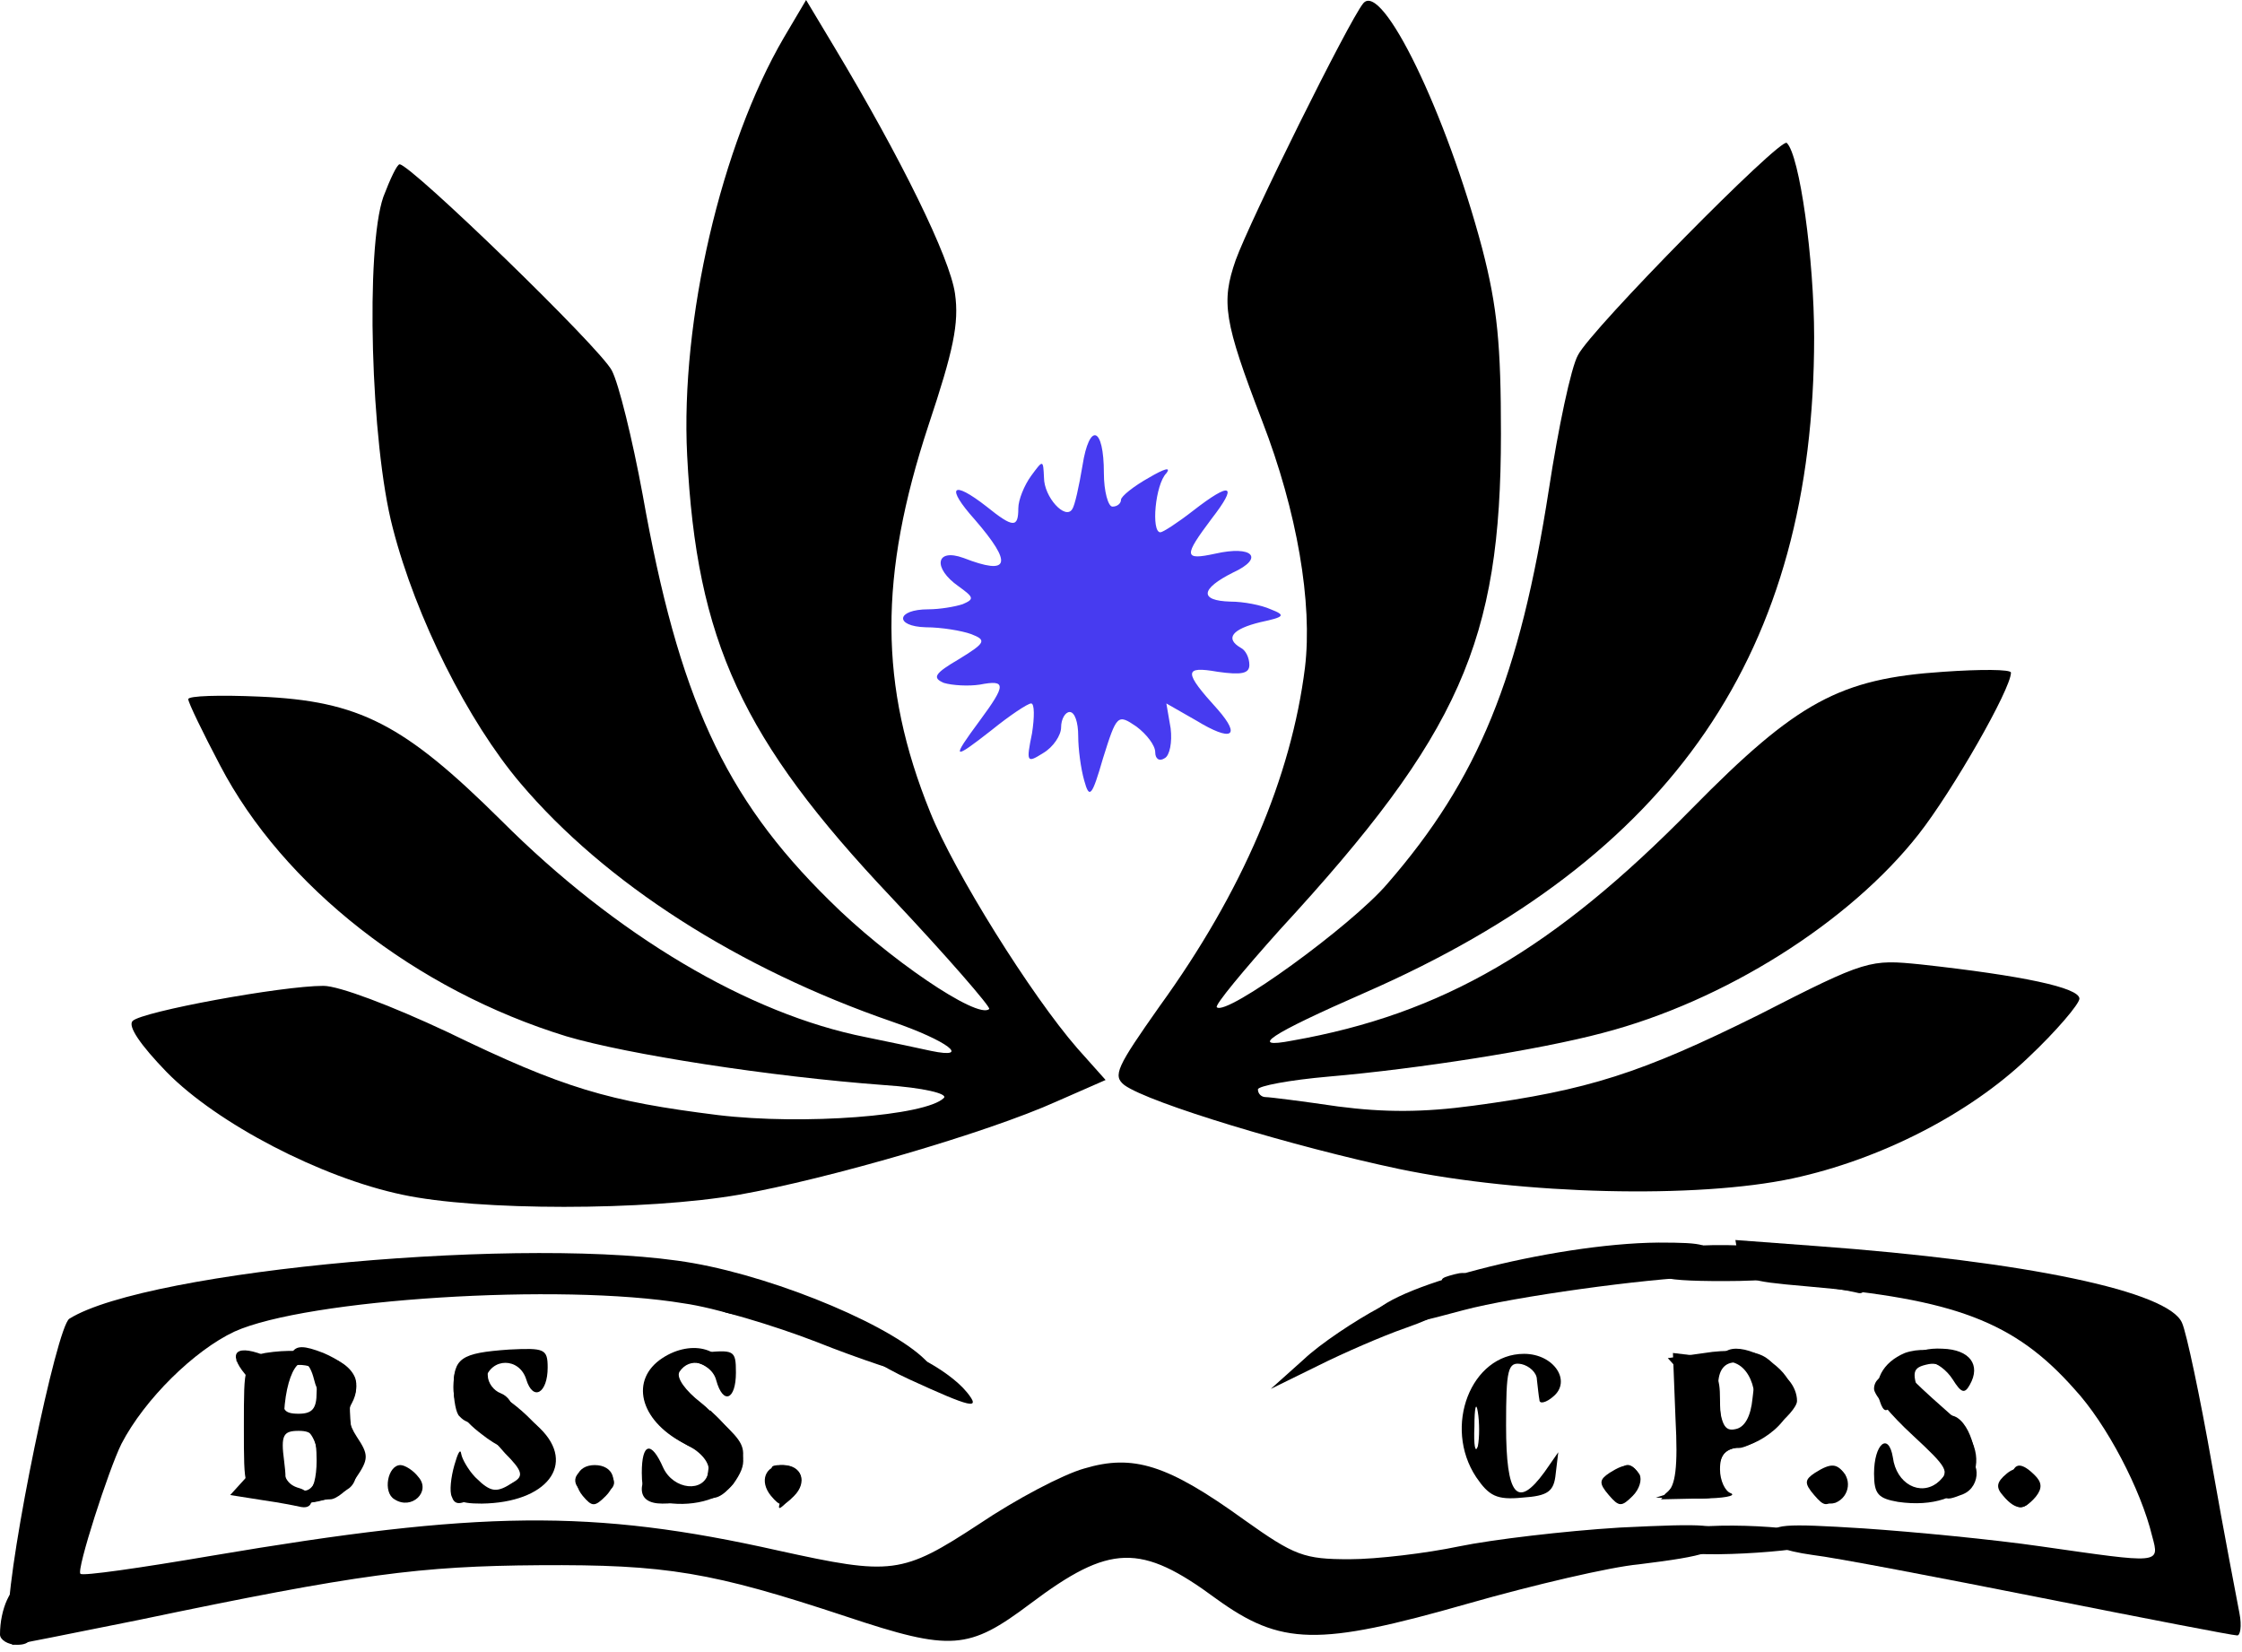 <svg width="262" height="193" viewBox="0 0 262 193" fill="none" xmlns="http://www.w3.org/2000/svg">
<path d="M0 191C0 188 1.3 185.2 2.6 185.2C3.5 185.2 4 186.4 4 188.7C4 191.5 3.6 192.2 2 192.2C0.9 192.2 0 191.6 0 191Z" fill="black"/>
<path d="M35 175.1C35 174.6 35.5 174.2 36 174.2C36.6 174.2 37 172.6 37 170.7C37 167.8 36.6 167.2 34.9 167.2C33.1 167.2 32.8 167.7 33.2 170.7C33.6 173.9 33.4 174.2 31 174.2C28.5 174.2 28.5 174.1 28.5 166.7C28.5 159.3 28.5 159.2 31.1 159.2C33.4 159.2 33.6 159.5 33.2 162.2C32.8 164.7 33.1 165.2 34.9 165.2C36.5 165.2 37 164.6 37 162.7C37 160.9 37.5 160.2 39 160.2C40.7 160.2 41 160.8 40.9 163.5C40.8 165.2 41.1 168.1 41.5 169.8C41.9 171.8 41.7 173.2 40.8 173.9C38.9 175.3 35 176.2 35 175.1Z" fill="black"/>
<path d="M90.1 174.8C88.7 173.1 89.4 171.2 91.5 171.2C93.7 171.2 94.4 173.2 92.8 174.8C91.5 176.1 91.2 176.1 90.1 174.8Z" fill="black"/>
<path d="M234.1 174.8C233.2 173.8 233.3 173.2 234.5 172.2C236.4 170.6 238.6 172.3 237.7 174.6C236.9 176.6 235.6 176.6 234.1 174.8Z" fill="black"/>
<path d="M82.4 173.7C82.7 172.8 83 170.4 83 168.4V164.8L85.2 167C87 168.8 87.2 169.6 86.4 171.9C85.9 173.4 84.6 174.8 83.6 175C82.2 175.3 81.9 175 82.4 173.7Z" fill="black"/>
<path d="M194.8 174.4C195.8 173.7 196.1 171.4 195.8 165.8L195.5 158.1L198 158.4C200.2 158.7 200.5 159.3 200.8 163C201.1 166.4 201.5 167.3 202.8 167C203.9 166.8 204.6 165.5 204.8 163.4C205 161.1 205.6 160.2 207 160.2C208.5 160.2 210 162 210 163.7C210 165.1 204.9 169.2 203.2 169.2C201.7 169.2 201 169.9 200.8 172C200.5 174.3 200 174.7 197 175C194.7 175.2 194 175 194.8 174.4Z" fill="black"/>
<path d="M227.2 172.7C227.4 171 228 170.2 229.2 170.2C231.5 170.2 231.6 173.7 229.4 174.6C227.1 175.5 227 175.4 227.2 172.7Z" fill="black"/>
<path d="M47 139.6C37.5 137.6 25.4 131.3 19.5 125.3C16.4 122.1 14.9 119.9 15.5 119.3C16.6 118.2 32.9 115.2 37.8 115.2C39.6 115.2 45.7 117.5 52.3 120.6C65.9 127.2 71.1 128.7 83.9 130.3C93.9 131.5 108.2 130.4 110.3 128.3C110.8 127.8 107.9 127.1 103.4 126.8C89.9 125.8 73.3 123.2 66.2 121.1C48.6 115.7 33.1 103.6 25.7 89.4C23.7 85.6 22 82.1 22 81.7C22 81.3 25.7 81.2 30.3 81.4C42 81.9 47.2 84.6 58.6 95.9C72 109.3 87.5 118.5 101.2 121.2C104.1 121.8 107.5 122.5 108.8 122.8C113.6 123.8 110.7 121.6 104.3 119.4C86.3 113.2 70.7 103.2 60.8 91.5C54.7 84.3 48.6 72.2 45.9 61.7C43.3 51.8 42.7 29 44.8 23C45.6 20.9 46.4 19.2 46.7 19.2C48 19.2 70.2 40.7 71.5 43.3C72.3 44.8 73.9 51.3 75.1 57.8C79.3 81.4 84.6 93.1 96.9 105.2C103.6 111.9 114.3 119.2 115.6 117.9C115.8 117.7 110.7 111.8 104.2 104.9C86.7 86.4 81.4 74.9 80.3 53.2C79.5 37.4 84.3 16.9 91.6 4.4L94.2 0L97.5 5.5C105.3 18.5 111 30.1 111.6 34.3C112.1 37.8 111.4 41 108.5 49.7C102.7 67.3 102.7 80.1 108.7 94.9C111.5 101.9 120.5 116.3 125.9 122.5L129.2 126.2L123.5 128.7C115.3 132.4 96.6 137.8 86.4 139.6C75.5 141.5 55.8 141.5 47 139.6Z" fill="black"/>
<path d="M163.5 136.6C151.2 134 134.3 128.9 131.4 126.8C130 125.7 130.5 124.7 135.5 117.6C145.2 104.2 150.9 90.8 152.5 78C153.4 70.5 151.6 59.8 147.5 49.2C143 37.5 142.7 35.3 144.4 30.4C146.1 25.7 157.6 2.5 159.3 0.4C161.5 -2.3 169 13.2 173.2 29C175 35.9 175.4 40.4 175.4 50.7C175.4 74.9 170.6 85.8 149.6 108.6C145.3 113.4 141.9 117.5 142.2 117.7C143.3 118.8 157.9 108.2 162.1 103.3C172.8 91 177.6 79.1 181 57.2C182.1 50 183.6 42.9 184.4 41.5C185.9 38.5 208.1 16 208.8 16.7C210.3 18.1 212 30.3 212 39.4C212 76.1 195.6 100.2 159.5 116C148.3 120.9 145.8 122.6 151 121.6C168.6 118.5 181.6 110.9 197.7 94.5C210 82 215 79.3 227.1 78.5C231.4 78.2 235 78.2 235 78.6C235 80.5 228.2 92.4 224.2 97.5C216.1 107.8 201.5 117 187.3 120.7C179.8 122.7 165.7 124.9 155.3 125.8C150.7 126.2 147 126.9 147 127.3C147 127.8 147.4 128.2 147.9 128.2C148.4 128.2 152.3 128.7 156.4 129.3C161.8 130 166.3 130 172.2 129.2C185.6 127.4 191.8 125.4 205.5 118.6C218.2 112.1 218.5 112.1 224.5 112.7C236.3 114 243 115.4 243 116.7C243 117.3 240.3 120.5 237 123.6C230.1 130.2 219.7 135.5 209.5 137.7C198.3 140.1 177.9 139.6 163.5 136.6Z" fill="black"/>
<path d="M1 188.5C1.1 181.8 6.6 155.1 8.1 154.1C17.2 148.4 62.2 144.3 81 147.6C91.2 149.4 104.9 155.2 108.5 159.3L110.5 161.5L107.5 160.9C105.9 160.6 100.4 158.8 95.4 156.8C90.5 154.9 83.5 152.8 79.9 152.3C65.5 149.9 35.8 151.8 27.4 155.6C22.7 157.8 16.9 163.5 14.2 168.7C12.7 171.7 8.9 183.5 9.4 183.9C9.6 184.2 16.5 183.2 24.7 181.8C56 176.5 69.2 176.3 91 181.2C104.2 184.1 105.4 184 114.4 178.1C118.7 175.2 124.2 172.3 126.7 171.6C132.4 169.9 136.4 171.1 145.4 177.6C151.3 181.8 152.4 182.2 157.7 182.2C160.9 182.2 166.7 181.5 170.5 180.7C174.4 179.9 182.8 178.9 189.3 178.5C199.6 178 201 178.1 201 179.5C201 181.3 199.6 181.8 191.5 182.8C188.2 183.1 179.2 185.2 171.5 187.4C154 192.4 149.7 192.3 142.1 186.8C133.3 180.3 129.7 180.4 120.4 187.4C113.2 192.8 111.2 193 98.9 188.9C83.2 183.7 77.9 182.8 63 182.9C49.1 183 42 183.9 16.2 189.3C8.3 190.9 1.7 192.2 1.5 192.2C1.2 192.2 1 190.5 1 188.5Z" fill="black"/>
<path d="M238.5 186.7C226.4 184.3 214.4 182 211.8 181.7C208.3 181.2 207 180.6 207 179.5C207 178.1 208.3 178 217.8 178.6C223.7 179 233 179.9 238.5 180.7C252.5 182.7 252.4 182.8 251.5 179.5C250.2 174.1 246.2 166.4 242.4 162.3C235.4 154.4 228.4 151.8 211 150.3C204.1 149.7 203.5 149.5 203.2 147.3L202.8 144.9L212.2 145.6C236.8 147.4 253.5 150.9 255 154.6C255.5 155.7 257.1 163.2 258.5 171.2C259.9 179.2 261.4 186.9 261.7 188.5C262 190 261.8 191.2 261.4 191.1C260.9 191.1 250.6 189.1 238.5 186.7Z" fill="black"/>
<path d="M34 175.3C34 174.7 34.7 174.2 35.5 174.2C37.7 174.2 37.8 168.4 35.7 167C34.9 166.5 35.2 165.7 36.8 164.7C38 163.8 39 162.5 39 161.9C39 161.1 38.7 161.1 38.1 162C37.5 163 37.1 162.8 36.7 161.2C35.7 157.2 33.5 159.6 33.2 165.1C33 168.6 32.5 170.2 31.7 169.9C31 169.7 30.6 168.2 30.8 166.4C31 164.3 30.5 162.6 29.1 161.1C26.5 158.3 27.3 157 30.7 158.3C32.6 159 33.5 158.9 34.1 158.1C34.6 157.2 35.5 157.2 37.8 158.1C41.3 159.6 42.4 161.6 41.1 164C40.5 165 40.7 166.4 41.7 167.9C43.1 170 43.1 170.5 41.6 172.7C40.7 174.1 39.3 175.2 38.6 175.2C37.8 175.2 36.5 175.5 35.6 175.8C34.7 176.1 34 175.9 34 175.3Z" fill="black"/>
<path d="M46.1 175.2C44.7 174.4 45.3 171.2 46.8 171.2C47.3 171.2 48.3 171.8 48.9 172.6C50.4 174.3 48.1 176.5 46.1 175.2Z" fill="black"/>
<path d="M53 173.5C53 170.8 53.6 170.6 55.6 172.7C57.4 174.4 58 174.5 60 173.2C61.2 172.5 61.1 171.9 59 169.8C56.7 167.2 56.7 167.2 58.8 167.2C60 167.2 61 166.7 61 166C61 165.3 61.9 165.7 63.1 166.9C67.4 171.1 63.9 175.6 56.3 175.7C53.5 175.7 53 175.3 53 173.5Z" fill="black"/>
<path d="M68.1 174.8C66.7 173.1 67.4 171.2 69.5 171.2C71.7 171.2 72.4 173.2 70.8 174.8C69.5 176.1 69.2 176.1 68.1 174.8Z" fill="black"/>
<path d="M75 174C75 173 75.7 172.2 76.5 172.2C77.3 172.2 78.4 173 78.9 174C79.6 175.4 79.4 175.7 77.4 175.7C75.8 175.7 75 175.1 75 174Z" fill="black"/>
<path d="M91.3 175.1C91.6 174.2 91.3 172.9 90.7 172.3C89.9 171.5 90 171.2 91.2 171.2C93.8 171.2 94.4 173.2 92.5 175C90.9 176.6 90.8 176.6 91.3 175.1Z" fill="black"/>
<path d="M188 174.7C186.8 173.3 186.9 172.9 188.1 172.1C190 170.9 190.7 171 191.6 172.3C191.9 172.9 191.6 174 190.8 174.8C189.5 176.1 189.2 176.1 188 174.7Z" fill="black"/>
<path d="M212.3 174.6C211.6 172.7 213.4 170.7 214.9 171.6C216.5 172.6 216.2 174.9 214.5 175.6C213.6 175.9 212.7 175.5 212.3 174.6Z" fill="black"/>
<path d="M221.8 175.5C219.5 175.1 219 174.6 219 172.2C219 168.7 220.7 167.3 221.2 170.3C221.6 173.4 224.4 174.9 226.5 173.2C227.9 172 227.6 171.5 223.5 167.7C221 165.4 219 163 219 162.3C219 160.4 222 159.8 223.8 161.5C224.7 162.4 226.7 164.2 228.3 165.6C233.9 170.8 230.1 176.7 221.8 175.5Z" fill="black"/>
<path d="M235 173.7C235 171 235.9 170.5 237.8 172.4C238.6 173.2 238.7 173.9 237.9 174.9C236.2 176.9 235 176.4 235 173.7Z" fill="black"/>
<path d="M196.5 172.6C198.3 170.7 199 168.8 199 166.1C199 163.9 198.6 162.2 198 162.2C197.5 162.2 197 161.8 197 161.2C197 160.7 197.9 160.2 199 160.2C200.6 160.2 201 160.9 201 163.5C201 167.5 201.8 168.6 203.7 167.1C205.9 165.2 205.3 160.3 202.8 159.3C201.5 158.8 201.1 158.3 201.7 157.9C203.4 156.8 207.7 158.9 209 161.3C210 163.1 209.9 163.9 208.3 166.1C207.2 167.5 205.1 168.8 203.7 169C201.6 169.3 201 169.9 201 171.7C201 173 201.6 174.3 202.3 174.5C202.9 174.8 201.4 175.1 198.8 175.1L194.1 175.2L196.5 172.6Z" fill="black"/>
<path d="M79.8 168.6C74.7 165.9 73.6 161.2 77.4 158.7C80.9 156.4 85 157.6 84.9 161.1C84.9 163.6 84.9 163.6 84 161.5C83 159.1 80.6 158.5 79.4 160.3C79 161 80.1 162.5 81.9 163.9C85 166.3 86.2 170.2 83.8 170.2C83.1 170.1 81.3 169.5 79.8 168.6Z" fill="black"/>
<path d="M53.7 165.5C53.3 165.2 53 163.6 53 162C53 159.9 53.5 159.2 55 159.2C56.1 159.2 57 159.9 57 160.7C57 161.6 57.7 162.5 58.5 162.8C60.3 163.5 60.5 166.2 58.7 166.2C58 166.2 56.8 165.6 56.1 165C55 164 54.8 164 55.4 165C56.1 166.3 54.8 166.7 53.7 165.5Z" fill="black"/>
<path d="M228.2 161.2C227.5 160.1 226.3 159.2 225.5 159.2C224.7 159.2 224 158.8 224 158.3C224 157.9 225.3 157.5 227 157.6C230.2 157.7 231.5 159.5 230.2 161.8C229.6 162.9 229.2 162.8 228.2 161.2Z" fill="black"/>
<path d="M160.2 154C161.4 150.5 181.5 145.3 193.8 145.2C199.3 145.2 200 145.4 200 147.2C200 148.3 199.4 149.2 198.8 149.2C192.4 149.4 177 151.5 171 153.1C162.2 155.5 159.7 155.7 160.2 154Z" fill="black"/>
<path d="M32.2 184.6C32.5 182.9 34.3 182.5 34.8 184C34.9 184.5 34.4 185.2 33.5 185.6C32.4 186 32 185.7 32.2 184.6Z" fill="black"/>
<path d="M175 184.9C175 183.1 176.5 182.5 180.5 182.6C182.2 182.7 183.8 182.3 184.2 181.7C184.7 181.1 185 181.4 185 182.3C185 183.4 183.8 184.2 181.4 184.6C179.5 185 177.2 185.6 176.4 185.9C175.6 186.2 175 185.8 175 184.9Z" fill="black"/>
<path d="M43 182.3C43 181.2 45.1 180.4 46.8 180.9C48.9 181.7 48.1 183.2 45.5 183.2C44.1 183.2 43 182.8 43 182.3Z" fill="black"/>
<path d="M220 181.7C220 180.8 220.6 180.5 221.5 180.8C222.3 181.2 223 181.8 223 182.3C223 182.8 222.3 183.2 221.5 183.2C220.7 183.2 220 182.5 220 181.7Z" fill="black"/>
<path d="M196.4 181.4C192.8 180.7 192.8 179.3 196.3 178.7C201.4 177.7 213.3 178.6 213.7 179.9C214.1 181 200.6 182.1 196.4 181.4Z" fill="black"/>
<path d="M30.7 175.3L26.9 174.7L28.9 172.5C30.1 171.3 30.9 169.7 30.8 169.1C30.6 168.5 31.1 167.7 31.8 167.5C32.6 167.2 33 168.1 33 170.2C33 172.5 33.5 173.5 35 173.9C36.7 174.4 36.9 176.4 35.2 176.1C34.8 176 32.8 175.6 30.7 175.3Z" fill="black"/>
<path d="M52.8 174.9C52.5 174.3 52.7 172.6 53.1 171.2C53.5 169.8 53.8 169.2 53.9 169.9C54 170.5 54.7 171.7 55.5 172.6C56.9 173.9 56.8 174.2 55.1 175.1C53.7 175.9 53.1 175.8 52.8 174.9Z" fill="black"/>
<path d="M77.3 175.5C75.5 175.2 75 174.4 75 172.1C75 168.6 76.1 168.3 77.5 171.5C78.7 174.1 82.3 174.5 82.8 172C83 171 82 169.7 80.2 168.8C78.6 168 76.9 166.5 76.6 165.5C76 163.9 76 163.9 77.8 165.5C80.1 167.6 82.1 167.7 81.4 165.7C80.4 163.3 82.7 164 84.9 166.8C87.3 169.9 87.4 171 85.7 173.4C84.2 175.3 80.6 176.2 77.3 175.5Z" fill="black"/>
<path d="M189 173.8C189 171.2 190.3 170.3 191.5 172.2C191.8 172.8 191.4 173.9 190.6 174.8C189.1 176.2 189 176.1 189 173.8Z" fill="black"/>
<path d="M212 174.7C210.8 173.3 210.9 172.9 212.1 172.1C214 170.9 214.7 171 215.6 172.3C215.9 172.9 215.6 174 214.8 174.8C213.5 176.1 213.2 176.1 212 174.7Z" fill="black"/>
<path d="M68 174.2C67.3 173.8 67 173 67.4 172.4C68.2 171.1 71.3 171.5 71.7 172.9C72.2 174.3 69.6 175.2 68 174.2Z" fill="black"/>
<path d="M172.5 172.6C168.6 166.7 171.9 158.2 178.1 158.2C181.6 158.2 183.7 161.4 181.5 163.2C180.7 163.9 179.9 164.1 179.9 163.6C179.8 163.1 179.7 162 179.6 161.2C179.6 160.4 178.7 159.6 177.8 159.4C176.2 159.1 176 160 176 166.6C176 174.8 177.3 176.4 180.5 172L182.1 169.7L181.8 172.2C181.6 174.3 180.9 174.8 177.9 175C174.9 175.3 174 174.8 172.5 172.6ZM172.7 165C172.5 163.7 172.3 164.5 172.3 166.7C172.2 168.9 172.4 169.9 172.7 169C172.9 168 172.9 166.2 172.7 165Z" fill="black"/>
<path d="M196.7 174C198.7 173.3 200.1 172.1 200.3 170.8C200.6 169.4 200.8 169.8 200.9 172C201 175.1 200.9 175.2 197.3 175.1L193.5 175L196.7 174Z" fill="black"/>
<path d="M219.3 173.6C219 172.9 219.2 171.7 219.6 171.1C220.1 170.2 220.6 170.5 221.1 172C222.1 174.5 225.2 174.9 227 172.7C227.7 171.9 227.9 171.2 227.4 171.2C226.9 171.2 227.2 170.7 228 170.2C229.3 169.4 229.2 169.1 227.5 167.8C225.3 166.2 226 164.6 228.4 165.5C230.4 166.3 231.6 171.1 230.3 173.1C229 175.1 220.1 175.6 219.3 173.6Z" fill="black"/>
<path d="M59.1 173.9C59.3 173.6 60.6 172.9 61.9 172.2C63.8 171.3 64.1 171.3 63.8 172.3C63.6 173 62.3 173.7 61 173.9C59.7 174.1 58.8 174.1 59.1 173.9Z" fill="black"/>
<path d="M56.3 167.6C53.9 165.8 53 164.2 53 162.2C53 158.7 53.8 158.1 59.5 157.7C63.6 157.5 64 157.6 64 159.8C64 162.8 62.3 163.8 61.5 161.2C60.7 158.6 57.4 158.6 56.7 161.2C56.4 162.3 56.6 163 57 162.7C58.2 162 64 167.1 64 168.8C64 171 59.8 170.4 56.3 167.6Z" fill="black"/>
<path d="M199 165.3C199 164.1 198.1 162.1 196.9 160.9L194.9 158.7L199.2 158.1C201.6 157.7 204.5 157.8 205.7 158.3C208.3 159.3 209.8 163.8 208.1 165.5C207.2 166.4 207 166.3 207.6 164.9C208.4 162.7 205.5 159.2 202.8 159.2C201.6 159.2 200.9 160 200.8 161.5C200.6 165.6 200.5 166.1 199.7 166.8C199.3 167.2 199 166.5 199 165.3Z" fill="black"/>
<path d="M31.5 164.2C32 162.8 31.7 162.2 30.6 162.2C29.7 162.2 29 161.5 29 160.7C29 159.9 28.4 159.1 27.8 159.1C27.1 159 28.5 158.6 31 158.1C36 157.3 40.5 158.5 41.5 161C41.8 161.8 41.6 163 41.1 163.5C40.6 164 40 163.6 39.6 162.4C38.9 160.4 35.4 158.8 33.8 159.8C33.4 160.1 33 161.6 33 163.3C33 164.9 32.5 166.2 31.9 166.2C31.3 166.2 31.1 165.3 31.5 164.2Z" fill="black"/>
<path d="M219.7 163.8C218.8 161.4 220 159.2 222.6 158.1C225.7 157 230 158.6 230 160.9C230 162.4 229.9 162.4 228.7 160.8C227.9 159.8 226.5 159.2 225.4 159.4C223.4 159.8 223.3 160.3 224.6 163.7C225.3 165.5 225.2 165.6 223.6 164.3C222.2 163.1 221.7 163.1 221.1 164.1C220.5 165.1 220.1 165 219.7 163.8Z" fill="black"/>
<path d="M106.3 161.2C102.8 159.6 100 157.7 100.1 157C100.1 156.1 100.3 156.1 100.6 156.8C100.9 157.5 102 157.8 103 157.5C105 157 110.8 160 113 162.7C114.7 164.8 113.5 164.5 106.3 161.2Z" fill="black"/>
<path d="M83.7 161.3C83.4 160.1 82.2 159.2 80.4 159C78 158.7 78.2 158.5 81.8 158.1C85.8 157.7 86 157.7 86 160.4C86 163.6 84.5 164.2 83.7 161.3Z" fill="black"/>
<path d="M152.3 158.9C154.3 157 158.4 154.3 161.2 152.8C166.1 150.2 166.5 150.2 167.7 151.8C168.8 153.3 168.4 153.7 164.2 155.2C161.6 156.1 157 158.1 154 159.6L148.5 162.3L152.3 158.9Z" fill="black"/>
<path d="M85.3 153.5C83.9 153.2 83.3 152.6 83.7 151.6C84.3 149.9 86.9 149.8 89.3 151.6C92.4 154 91.1 154.6 85.3 153.5Z" fill="black"/>
<path d="M169.7 150.8C168 149.5 168.1 149.4 170 148.9C171.5 148.5 172 148.9 172 150.3C172 152.5 172 152.5 169.7 150.8Z" fill="black"/>
<path d="M214 150.5C212.6 150.2 211.2 149.5 210.8 148.8C210.4 148.2 210 148.2 210 148.7C210 149.3 206.5 149.7 201.5 149.7C193.2 149.7 192.1 149.2 193.8 146.5C194.9 144.8 211.8 145.4 214.7 147.2C216.9 148.6 218.7 151.3 217.2 151.1C216.8 151 215.4 150.7 214 150.5Z" fill="black"/>
<path d="M126.7 91.2C126.3 89.8 126 87.5 126 86C126 84.4 125.6 83.2 125 83.2C124.5 83.2 124 84 124 85C124 85.9 123.1 87.3 121.9 88C120 89.2 119.9 89.1 120.6 85.7C120.9 83.8 120.9 82.2 120.5 82.2C120.1 82.2 118 83.6 115.9 85.3C111.3 88.9 111.1 88.8 114.5 84.2C117.6 80 117.6 79.4 114.5 80C113.2 80.2 111.3 80.1 110.3 79.8C108.9 79.2 109.2 78.7 112.1 77C115.2 75.1 115.3 74.8 113.5 74.1C112.4 73.7 110 73.3 108.2 73.3C104.5 73.2 104.7 71.2 108.5 71.2C109.8 71.2 111.6 70.9 112.5 70.6C113.9 70 113.8 69.8 112 68.5C109 66.4 109.3 64 112.6 65.2C118 67.3 118.4 65.9 113.9 60.7C110.5 56.9 111.2 56 115.3 59.2C118.4 61.7 119 61.7 119 59.4C119 58.4 119.7 56.7 120.5 55.6C121.9 53.7 121.9 53.7 122 55.8C122 58.1 124.5 60.8 125.3 59.5C125.6 59.1 126.1 56.8 126.5 54.4C127.3 49.3 129 49.8 129 55.3C129 57.4 129.5 59.2 130 59.2C130.6 59.2 131 58.8 131 58.4C131 58 132.5 56.8 134.3 55.8C136 54.8 136.9 54.5 136.3 55.3C135 56.6 134.5 62.2 135.6 62.2C135.9 62.2 137.6 61.1 139.4 59.7C143.9 56.2 144.7 56.6 141.6 60.6C138.3 65 138.3 65.5 142 64.7C146.4 63.7 147.8 65.2 144.1 66.9C140.3 68.8 140.1 70.2 143.8 70.3C145.3 70.3 147.4 70.7 148.5 71.2C150.3 71.9 150.1 72.1 147.3 72.7C144 73.5 143.1 74.6 145 75.7C145.6 76 146 76.9 146 77.7C146 78.7 145.1 78.9 142.3 78.5C138.3 77.8 138.3 78.5 142.3 82.9C145.1 86.1 143.9 86.7 139.8 84.2L136.3 82.2L136.8 85.1C137 86.7 136.7 88.3 136.1 88.6C135.5 89 135 88.7 135 87.9C135 87.1 134 85.8 132.8 84.9C130.6 83.4 130.5 83.5 128.9 88.6C127.6 93.1 127.3 93.4 126.7 91.2Z" fill="#473BF0"/>
</svg>
